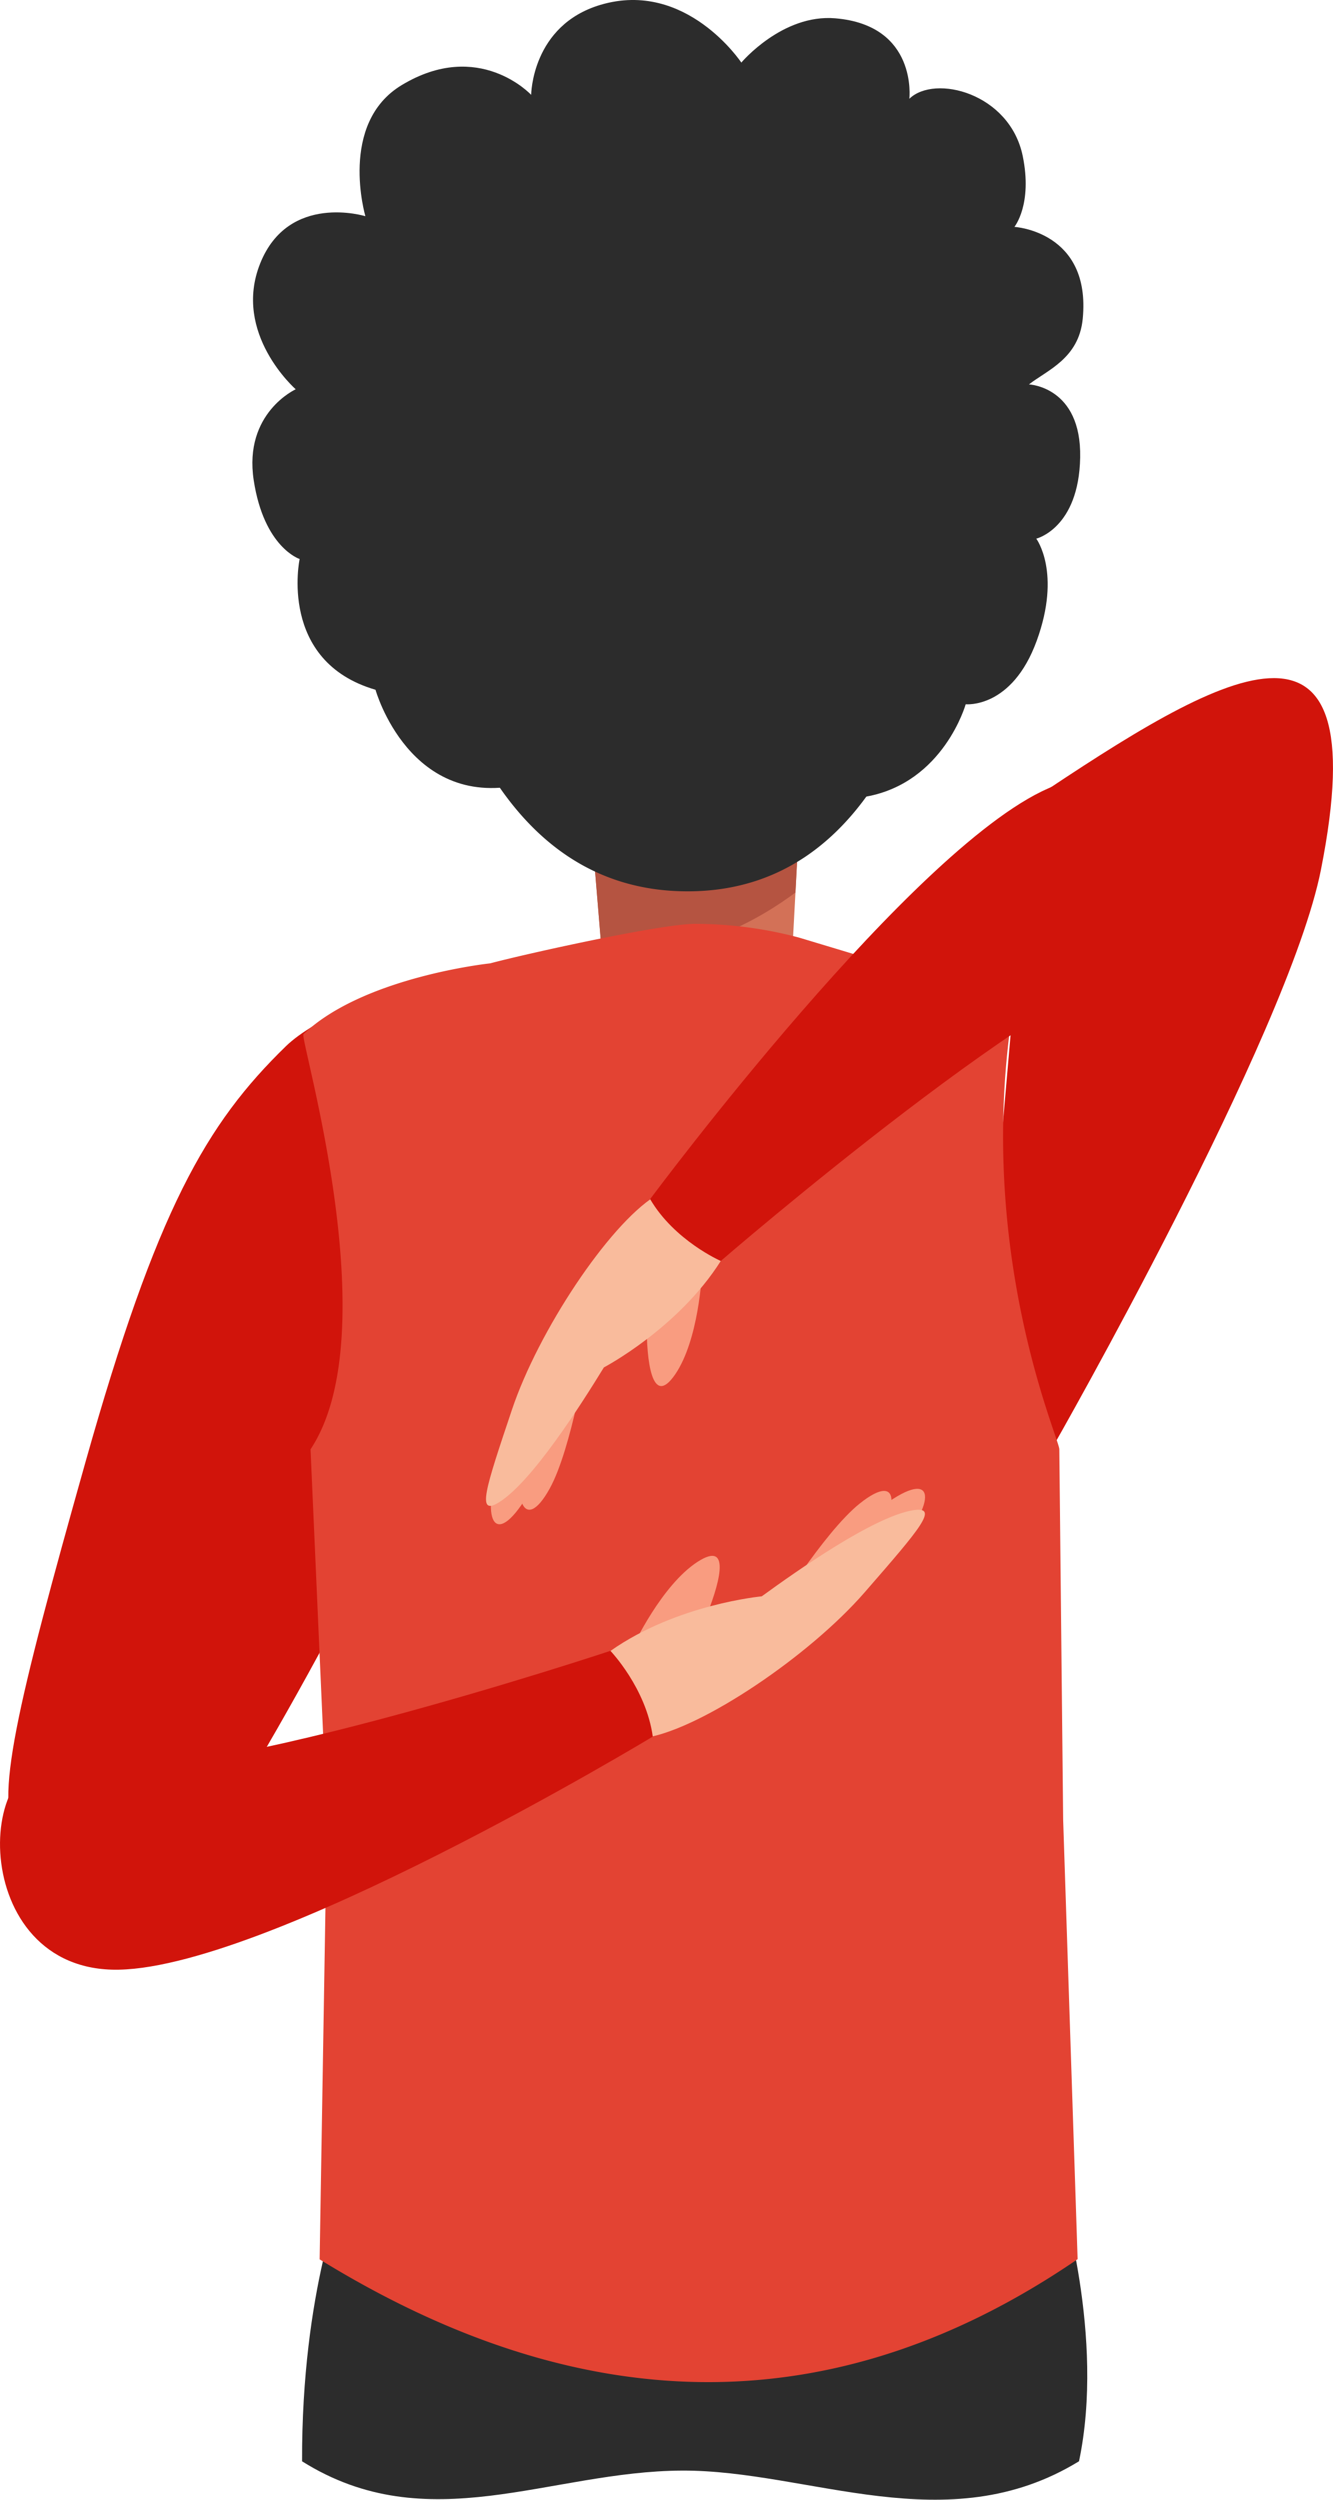 <svg xmlns="http://www.w3.org/2000/svg" viewBox="0 0 448.74 841.22"><defs><style>.cls-1{fill:#d1140b}.cls-2{fill:#2c2c2c}.cls-6{fill:#f99c80}.cls-7{fill:#f9bb9c}</style></defs><g id="Capa_2" data-name="Capa 2"><g id="Información"><path class="cls-1" d="M354.63 486.55s79.09-138.48 90.05-193.86c19.38-97.91-33.59-66.18-97.6-23.29l-15.54 178.27ZM191.39 337.21c2.08-26.57-76-3.74-95.12 14.84-26.88 26.14-43.54 55-67.52 140.05-46 163.21-32.86 135.6 55.51 105.19 0 0 99.67-164.81 107.13-260.08Z"/><path class="cls-2" d="M101.69 828.28c-.19-57.59 14.21-91.69 14.21-91.69 93.48-6 240.47 0 240.47 0 .21.56.41 1.12.6 1.67 0 0 15.11 48 6.27 90-44.44 27.24-90.82 3-133.52 3.14-44.72.17-85.6 23.51-128.03-3.12ZM177 263.68c-39.05 9.83-50.59-31.56-50.59-31.56-32.88-9.58-25.54-44-25.54-44s-12-3.85-15.46-26.51S99.55 131 99.55 131 78.1 112.25 87.61 88.59C97.19 64.77 123 72.76 123 72.76s-9.17-31.22 12.23-44.12c26-15.69 43.58 3.28 43.58 3.28s.14-23.41 23.37-30.3c28.82-8.54 47.38 19.44 47.38 19.44s13.8-16.42 31.64-14.9c27.8 2.36 24.92 27.08 24.92 27.08 8.59-8.32 33.79-1.89 38.16 19.22 3.38 16.32-2.79 23.89-2.79 23.89s25.87 1.49 23 30.94c-1.31 13.36-11.92 17.25-18.1 22.07 0 0 17.69.72 17.24 24.59s-14.78 27.32-14.78 27.32 8.53 11.35.16 34.34S325.09 237 325.09 237s-7.4 26.31-33.42 31.06C241 277.27 177 263.68 177 263.68Z"/><path d="m269 277.35-1.22 23-1.54 28.82S260.49 340 234.66 340s-31.13-7.41-31.13-7.41l-1-12.79-3.53-42.45Z" style="fill:#d37157"/><path d="m269 277.35-1.22 23c-10.78 8.06-36.28 23.93-65.26 19.47L199 277.35Z" style="fill:#b55441"/><path class="cls-2" d="M324.73 157.49a349.4 349.4 0 0 1-1.15 11.4c-6.71 58.68-28 131.06-92.1 131.06-61.53 0-84.8-65.76-93.4-122.23-.92-6.3-1.7-12.46-2.35-18.44-5.84-54.86 36.75-103.14 91.88-103.79h4.92a93.93 93.93 0 0 1 92.2 102Z"/><path class="cls-2" d="M324.73 157.49a349.4 349.4 0 0 1-1.15 11.4c-14.34-8.78-11.35-33.8-11.35-33.8-9.2-6.2-9.2-21-9.2-21-18.4 0-21.06-19.55-21.06-19.55-23.09 3.09-32.56-14.94-32.56-14.94-21.6 28.64-44.76 6-50.4 0 4.18 22.61-33.6 31.91-37.39 30.3 5.84 19.23-14.9 32.52-14.9 32.52 7.78 19.31-8.64 35.31-8.64 35.31-.92-6.3-1.7-12.46-2.35-18.44-5.84-54.86 36.75-103.14 91.88-103.79h4.92a93.93 93.93 0 0 1 92.2 101.99Z"/><path d="M107.6 760.32c79.85 49.2 166.35 60.69 255.17-.07l-4.87-147.82-1.29-124.71c0-3.69-28.94-67.65-15.26-150.42L269 315.52a137 137 0 0 0-35-4.63c-11.78.05-57.47 10.21-69 13.3 0 0-42.56 4.48-62.84 23.81-1.45 1.38 28.6 100.23 2.38 139.72l5.51 124.71Z" style="fill:#e34333"/><path class="cls-6" d="M213.13 554s9.55-20.53 21.66-28.39 6.93 8.85 2.49 19.44c-3.58 8.6-24.15 8.95-24.15 8.95Zm42.63-8.44s31.69-32.72 44.85-41.14c15.94-10.2 13.37 4.32-2.05 20s-42.8 21.14-42.8 21.14Z"/><path class="cls-6" d="M259.49 544.63s17.7-28.88 29.9-38.64c14.78-11.82 13.76 2.89.07 20.11s-29.97 18.53-29.97 18.53Z"/><path class="cls-7" d="M205.49 555.58c2.38 16.07 12.36 29.12 12.36 29.12 18.61-3.21 54.56-27.39 73.23-48.85s25.47-29.21 16.08-27.59c-13.18 2.28-38.59 20.11-50.73 28.94 0 0-28.56 2.61-50.94 18.38"/><path class="cls-1" d="M219.75 584.4S87.64 664.25 37.67 662.83-8.28 582.5 24.8 593.54s180.69-38 180.69-38 12.01 12.51 14.26 28.86Z"/><path class="cls-6" d="M236.28 428.61s-1 22.22-9 33.91-9.62-5.44-9.57-16.72c.04-9.12 18.57-17.19 18.57-17.19Zm-35.52 23.71s-16.49 41.6-25.28 54.2c-10.64 15.25-13.76 1.09-5.65-18.94s30.93-35.26 30.93-35.26Z"/><path class="cls-6" d="M197.71 454.56s-5.22 32.87-12.63 46.32c-9 16.28-13.58 2.54-7.62-18.24s20.25-28.08 20.25-28.08Z"/><path class="cls-7" d="M242.64 424.34c-8.2-13.7-22.17-21.8-22.17-21.8-15.69 9.9-39.25 45.37-48.13 71.86s-12.16 36.08-4.25 31.09c11.11-7 27.49-32.76 35.2-45.33 0 0 25-13.1 39.35-35.82"/><path class="cls-1" d="M218.86 403.53s90.31-121.65 136.22-139.13 71.55 55.2 37.36 57.6-149.8 102.34-149.8 102.34-15.59-6.81-23.78-20.81Z"/></g></g></svg>